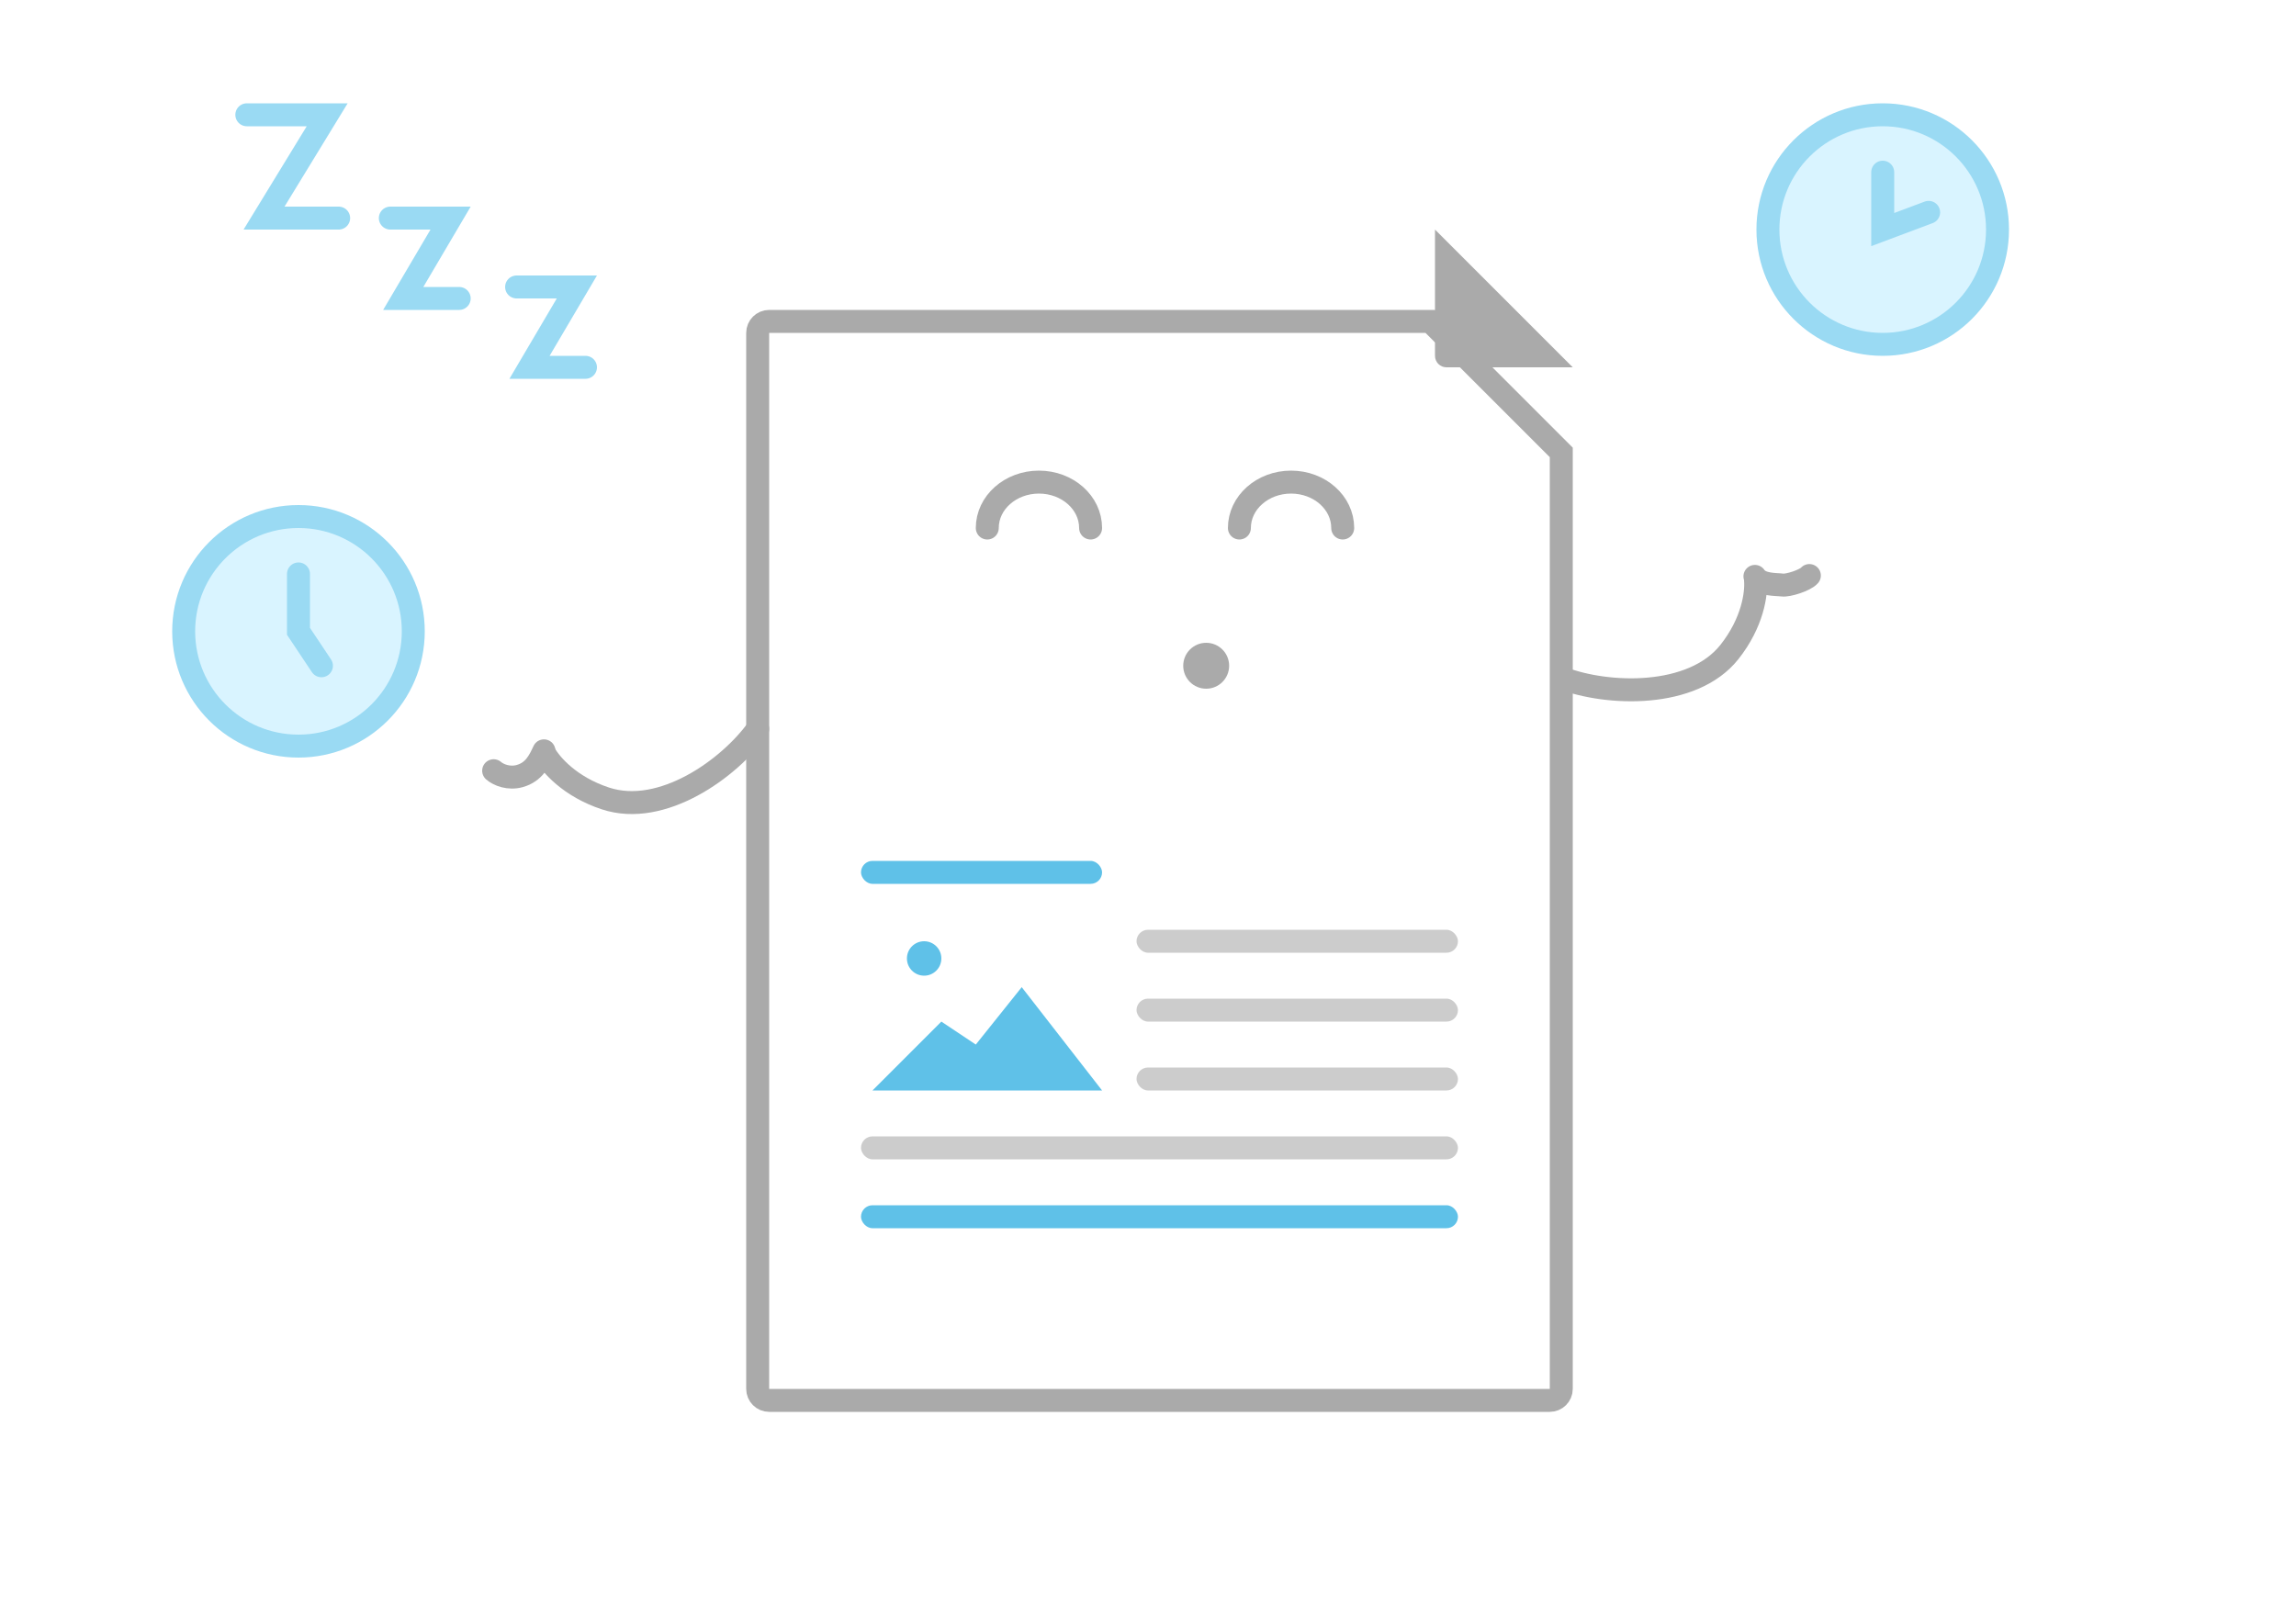 <svg width="200" height="140" viewBox="-2 9 200 140" fill="none" xmlns="http://www.w3.org/2000/svg">
<g filter="url(#filter0_d_838_73126)">
<path d="M63 31C63 29.895 63.895 29 65 29H123L135 41V123C135 124.105 134.105 125 133 125H65C63.895 125 63 124.105 63 123V31Z" fill="white"/>
<path d="M64 31C64 30.448 64.448 30 65 30H122.586L134 41.414V123C134 123.552 133.552 124 133 124H65C64.448 124 64 123.552 64 123V31Z" stroke="#AAAAAA" stroke-width="2"/>
</g>
<rect x="97" y="90" width="28" height="2" rx="1" fill="#CCCCCC"/>
<rect x="73" y="84" width="21" height="2" rx="1" fill="#5FC1E8"/>
<rect x="97" y="96" width="28" height="2" rx="1" fill="#CCCCCC"/>
<rect x="97" y="102" width="28" height="2" rx="1" fill="#CCCCCC"/>
<rect x="73" y="108" width="52" height="2" rx="1" fill="#CCCCCC"/>
<rect x="73" y="114" width="52" height="2" rx="1" fill="#5FC1E8"/>
<path d="M80 98L74 104H94L87 95L83 100L80 98Z" fill="#5FC1E8"/>
<circle cx="78.5" cy="92.5" r="1.5" fill="#5FC1E8"/>
<path d="M123 29L135 41H124C123.448 41 123 40.552 123 40V29Z" fill="#AAAAAA"/>
<path d="M64.002 72.499C61.541 75.94 55.675 80.19 50.74 78.561C47.637 77.536 45.974 75.614 45.42 74.618" stroke="#AAAAAA" stroke-width="2" stroke-linecap="round"/>
<path d="M41.001 76.144C41.414 76.51 42.324 76.873 43.268 76.61C44.532 76.259 44.989 75.252 45.382 74.412" stroke="#AAAAAA" stroke-width="2" stroke-linecap="round"/>
<path d="M134.045 68.064C137.992 69.582 145.427 69.871 148.651 65.795C150.678 63.232 151.008 60.712 150.923 59.575" stroke="#AAAAAA" stroke-width="2" stroke-linecap="round"/>
<path d="M155.611 59.14C155.249 59.559 153.753 60.038 153.251 59.967C152.749 59.897 151.368 59.994 150.868 59.214" stroke="#AAAAAA" stroke-width="2" stroke-linecap="round"/>
<circle cx="24" cy="64" r="10" fill="#D9F4FF" stroke="#9ADAF3" stroke-width="2"/>
<path d="M24 59V64L26 67" stroke="#9ADAF3" stroke-width="2" stroke-linecap="round"/>
<circle cx="162" cy="29" r="10" fill="#D9F4FF" stroke="#9ADAF3" stroke-width="2"/>
<path d="M162 24V29L166 27.5" stroke="#9ADAF3" stroke-width="2" stroke-linecap="round"/>
<path d="M93 55C93 52.791 90.985 51 88.5 51C86.015 51 84 52.791 84 55" stroke="#AAAAAA" stroke-width="2" stroke-linecap="round"/>
<path d="M114.961 55C114.961 52.791 112.946 51 110.461 51C107.976 51 105.961 52.791 105.961 55" stroke="#AAAAAA" stroke-width="2" stroke-linecap="round"/>
<circle cx="103.068" cy="67" r="2" fill="#AAAAAA"/>
<path d="M19.5 19H26.5L21 28H27.5" stroke="#9ADAF3" stroke-width="2" stroke-linecap="round"/>
<path d="M32 28H37.25L33.125 35H38" stroke="#9ADAF3" stroke-width="2" stroke-linecap="round"/>
<path d="M43 34H48.25L44.125 41H49" stroke="#9ADAF3" stroke-width="2" stroke-linecap="round"/>
<defs>
<filter id="filter0_d_838_73126" x="48" y="21" width="102" height="126" filterUnits="userSpaceOnUse" color-interpolation-filters="sRGB">
<feFlood flood-opacity="0" result="BackgroundImageFix"/>
<feColorMatrix in="SourceAlpha" type="matrix" values="0 0 0 0 0 0 0 0 0 0 0 0 0 0 0 0 0 0 127 0" result="hardAlpha"/>
<feOffset dy="7"/>
<feGaussianBlur stdDeviation="7.5"/>
<feColorMatrix type="matrix" values="0 0 0 0 0.333 0 0 0 0 0.333 0 0 0 0 0.333 0 0 0 0.1 0"/>
<feBlend mode="normal" in2="BackgroundImageFix" result="effect1_dropShadow_838_73126"/>
<feBlend mode="normal" in="SourceGraphic" in2="effect1_dropShadow_838_73126" result="shape"/>
</filter>
</defs>
</svg>
